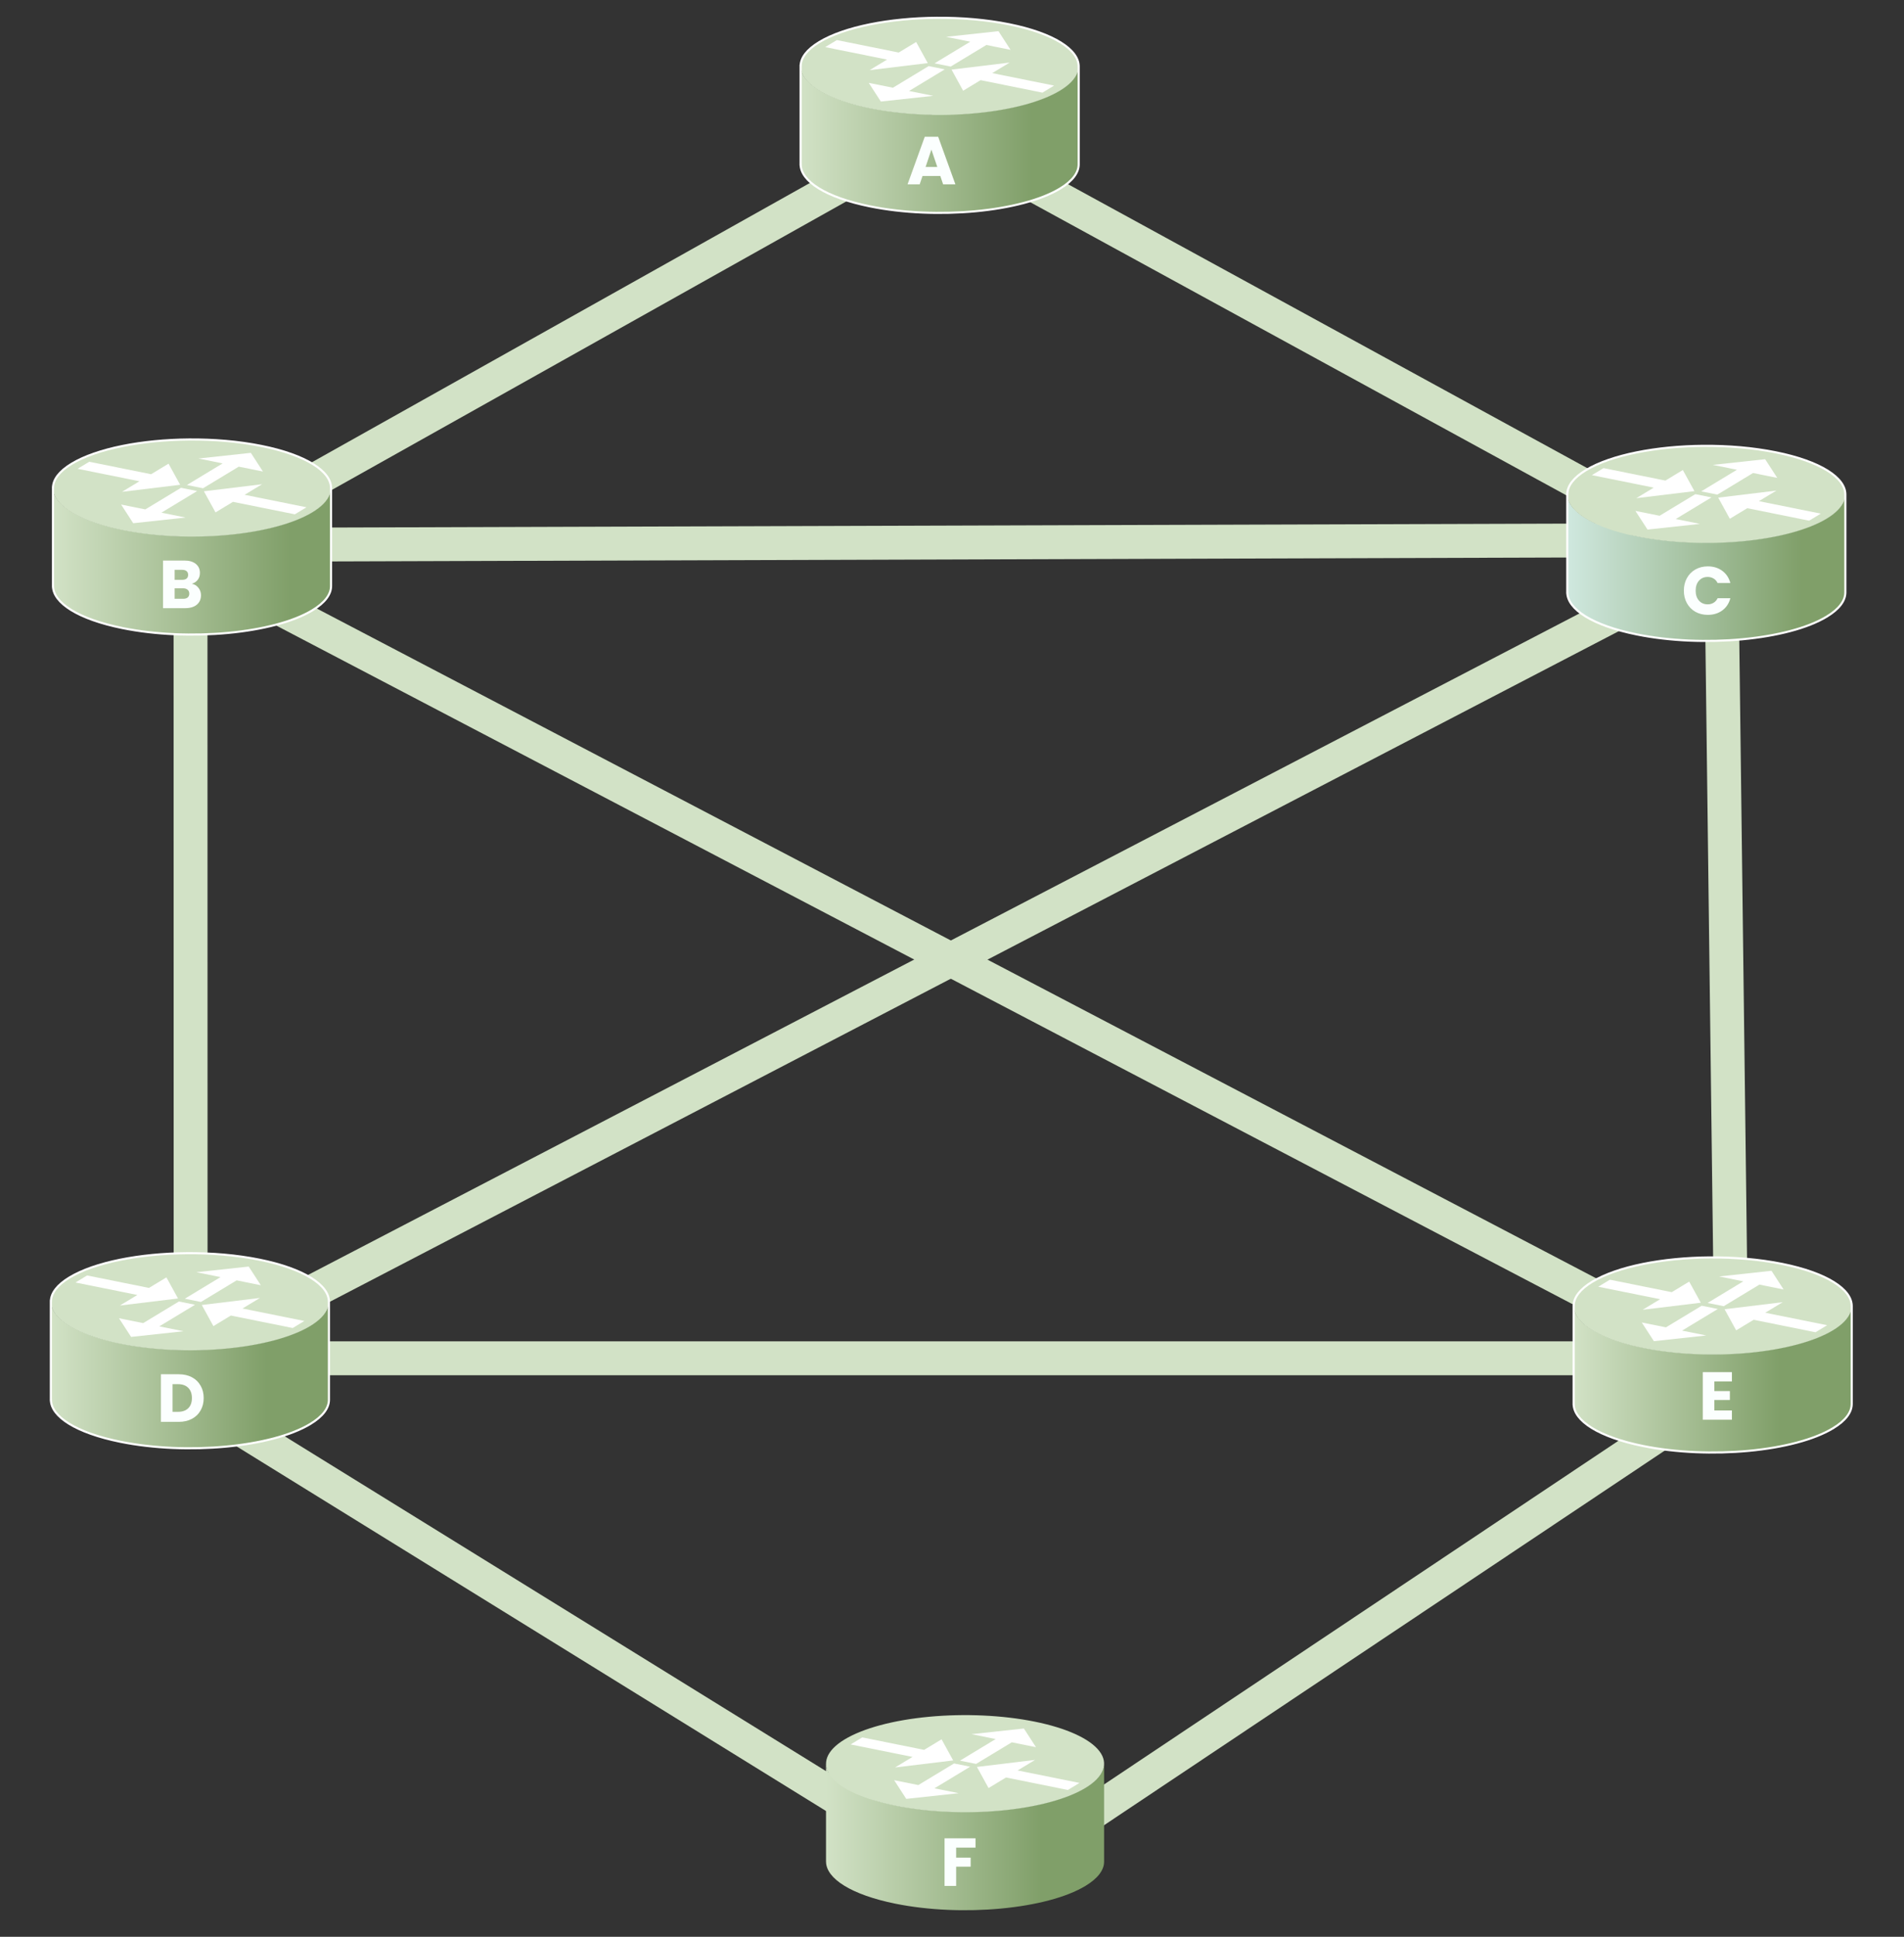 <svg class="network" width="899" height="914" viewBox="0 0 899 914" fill="none" xmlns="http://www.w3.org/2000/svg">
<rect x="0" y="0" width="899" height="914" fill="#333333" stroke="none"/>
<g id="Group 12">
<line id="AB" x1="137.088" y1="233.021" x2="451.088" y2="57.022" stroke="#D2E2C6" stroke-width="16"/>
<line id="BC" x1="140.975" y1="257" x2="769.975" y2="255" stroke="#D2E2C6" stroke-width="16"/>
<line id="CD" x1="137.309" y1="614.902" x2="787.309" y2="276.902" stroke="#D2E2C6" stroke-width="16"/>
<line id="DE" x1="141" y1="641" x2="751" y2="641" stroke="#D2E2C6" stroke-width="16"/>
<line id="BE" x1="112.709" y1="276.912" x2="779.709" y2="625.912" stroke="#D2E2C6" stroke-width="16"/>
<line id="BD" x1="90" y1="602.001" x2="89.961" y2="283.002" stroke="#D2E2C6" stroke-width="16"/>
<line id="DF" x1="97.207" y1="664.196" x2="414.207" y2="860.196" stroke="#D2E2C6" stroke-width="16"/>
<line id="EF" x1="795.443" y1="668.653" x2="506.443" y2="861.653" stroke="#D2E2C6" stroke-width="16"/>
<line id="WC" x1="485.836" y1="85.98" x2="754.836" y2="232.98" stroke="#D2E2C6" stroke-width="16"/>
<line id="CE" x1="817.001" y1="603.1" x2="813.001" y2="284.1" stroke="#D2E2C6" stroke-width="16"/>
<g id="RA">
<g id="g3813">
<path id="path3759" d="M378.012 31.098V77.578H378.026C378.084 85.478 389.842 93.162 410.847 97.396C442.24 103.725 482.383 99.957 500.508 88.995C506.47 85.389 509.304 81.462 509.31 77.578V31.214C509.29 35.089 506.455 39.006 500.508 42.603C482.383 53.565 442.24 57.318 410.847 50.989C389.767 46.739 378.001 39.028 378.026 31.098H378.012Z" fill="url(#paint0_linear_65_232)"/>
<path id="path4755" d="M500.511 42.771C496.202 45.378 490.465 47.663 483.627 49.496C476.788 51.329 468.983 52.674 460.656 53.453C452.329 54.232 443.644 54.431 435.097 54.039C426.55 53.646 418.309 52.669 410.843 51.164C403.377 49.659 396.834 47.655 391.586 45.267C386.339 42.879 382.49 40.153 380.259 37.245C378.029 34.338 377.461 31.305 378.588 28.321C379.714 25.337 382.513 22.459 386.825 19.852C391.134 17.245 396.871 14.96 403.71 13.127C410.548 11.294 418.354 9.95 426.68 9.17C435.007 8.391 443.692 8.192 452.239 8.585C460.786 8.977 469.028 9.954 476.493 11.459C483.959 12.964 490.503 14.968 495.75 17.357C500.998 19.745 504.847 22.47 507.077 25.378C509.307 28.286 509.875 31.318 508.749 34.303C507.622 37.287 504.823 40.164 500.511 42.771Z" fill="#D2E2C6"/>
<path id="path2775" fill-rule="evenodd" clip-rule="evenodd" d="M476.733 29.52L468.492 34.504L497.702 40.393L492.208 43.716L462.998 37.827L454.758 42.811L449.28 32.846L476.733 29.52Z" fill="white"/>
<path id="path4757" fill-rule="evenodd" clip-rule="evenodd" d="M432.578 19.813L424.337 24.797L395.128 18.908L389.634 22.23L418.844 28.119L410.603 33.103L438.055 29.777L432.578 19.813Z" fill="white"/>
<path id="path4759" fill-rule="evenodd" clip-rule="evenodd" d="M440.633 45.239L429.215 42.937L446.079 32.737L438.467 31.203L421.602 41.402L410.184 39.1L415.902 47.918L440.633 45.239Z" fill="white"/>
<path id="path4761" fill-rule="evenodd" clip-rule="evenodd" d="M477.152 23.524L465.733 21.222L448.869 31.421L441.257 29.886L458.121 19.687L446.702 17.385L471.433 14.705L477.152 23.524Z" fill="white"/>
</g>
<path id="path3798" d="M442.256 8.398C420.093 8.572 398.723 12.666 386.828 19.859C380.955 23.411 378.115 27.276 378.026 31.104H378.013V77.583H378.026C378.085 85.483 389.843 93.167 410.847 97.402C442.241 103.731 482.384 99.963 500.509 89.001C506.471 85.395 509.305 81.468 509.31 77.583V31.378C509.35 23.443 497.582 15.711 476.489 11.459C465.698 9.283 453.866 8.308 442.256 8.398Z" stroke="white"/>
</g>
<g id="RB">
<g id="g3813_2">
<path id="path3759_2" d="M25.012 230.098V276.578H25.026C25.084 284.477 36.842 292.162 57.847 296.396C89.24 302.725 129.383 298.957 147.508 287.995C153.47 284.389 156.304 280.462 156.31 276.578V230.214C156.29 234.089 153.455 238.006 147.508 241.603C129.383 252.565 89.24 256.318 57.847 249.989C36.767 245.74 25 238.028 25.026 230.098H25.012Z" fill="url(#paint1_linear_65_232)"/>
<path id="path4755_2" d="M147.511 241.771C143.202 244.378 137.465 246.664 130.627 248.496C123.788 250.329 115.983 251.674 107.656 252.453C99.329 253.232 90.644 253.431 82.097 253.039C73.55 252.646 65.309 251.669 57.843 250.164C50.377 248.659 43.834 246.655 38.586 244.267C33.339 241.879 29.49 239.153 27.259 236.245C25.029 233.338 24.461 230.305 25.588 227.321C26.714 224.337 29.513 221.459 33.825 218.852C38.134 216.245 43.871 213.96 50.71 212.127C57.548 210.294 65.354 208.95 73.68 208.17C82.007 207.391 90.692 207.192 99.239 207.585C107.786 207.977 116.028 208.954 123.493 210.459C130.959 211.964 137.503 213.968 142.75 216.356C147.998 218.745 151.847 221.47 154.077 224.378C156.307 227.286 156.875 230.318 155.749 233.303C154.622 236.287 151.823 239.165 147.511 241.771Z" fill="#D2E2C6"/>
<path id="path2775_2" fill-rule="evenodd" clip-rule="evenodd" d="M123.733 228.52L115.492 233.504L144.702 239.393L139.208 242.716L109.998 236.827L101.758 241.811L96.28 231.846L123.733 228.52Z" fill="white"/>
<path id="path4757_2" fill-rule="evenodd" clip-rule="evenodd" d="M79.578 218.813L71.337 223.796L42.128 217.908L36.634 221.231L65.844 227.119L57.603 232.103L85.055 228.777L79.578 218.813Z" fill="white"/>
<path id="path4759_2" fill-rule="evenodd" clip-rule="evenodd" d="M87.633 244.238L76.215 241.937L93.079 231.737L85.466 230.203L68.602 240.402L57.184 238.1L62.902 246.918L87.633 244.238Z" fill="white"/>
<path id="path4761_2" fill-rule="evenodd" clip-rule="evenodd" d="M124.152 222.524L112.733 220.222L95.869 230.421L88.257 228.886L105.121 218.687L93.702 216.385L118.433 213.705L124.152 222.524Z" fill="white"/>
</g>
<path id="path3798_2" d="M89.256 207.398C67.093 207.572 45.723 211.666 33.828 218.859C27.955 222.411 25.115 226.276 25.026 230.104H25.013V276.583H25.026C25.085 284.483 36.843 292.167 57.847 296.402C89.241 302.731 129.384 298.963 147.509 288.001C153.471 284.395 156.305 280.468 156.31 276.583V230.378C156.35 222.443 144.582 214.711 123.489 210.459C112.698 208.283 100.866 207.308 89.256 207.398Z" stroke="white"/>
</g>
<g id="RC">
<g id="g3813_3">
<path id="path3759_3" d="M740.012 233.098V279.578H740.026C740.084 287.477 751.842 295.162 772.847 299.396C804.24 305.725 844.383 301.957 862.508 290.995C868.47 287.389 871.304 283.462 871.31 279.578V233.214C871.29 237.089 868.455 241.006 862.508 244.603C844.383 255.565 804.24 259.318 772.847 252.989C751.767 248.74 740.001 241.028 740.026 233.098H740.012Z" fill="url(#paint2_linear_65_232)"/>
<path id="path4755_3" d="M862.511 244.771C858.202 247.378 852.465 249.664 845.627 251.496C838.788 253.329 830.983 254.674 822.656 255.453C814.329 256.232 805.644 256.431 797.097 256.039C788.55 255.646 780.309 254.669 772.843 253.164C765.377 251.659 758.834 249.655 753.586 247.267C748.339 244.879 744.49 242.153 742.259 239.245C740.029 236.338 739.461 233.305 740.588 230.321C741.714 227.337 744.513 224.459 748.825 221.852C753.134 219.245 758.871 216.96 765.71 215.127C772.548 213.294 780.354 211.95 788.68 211.17C797.007 210.391 805.692 210.192 814.239 210.585C822.786 210.977 831.028 211.954 838.493 213.459C845.959 214.964 852.503 216.968 857.75 219.356C862.998 221.745 866.847 224.47 869.077 227.378C871.307 230.286 871.875 233.318 870.749 236.303C869.622 239.287 866.823 242.165 862.511 244.771Z" fill="#D2E2C6"/>
<path id="path2775_3" fill-rule="evenodd" clip-rule="evenodd" d="M838.733 231.52L830.492 236.504L859.702 242.393L854.208 245.716L824.998 239.827L816.758 244.811L811.28 234.846L838.733 231.52Z" fill="white"/>
<path id="path4757_3" fill-rule="evenodd" clip-rule="evenodd" d="M794.578 221.813L786.337 226.796L757.128 220.908L751.634 224.231L780.844 230.119L772.603 235.103L800.055 231.777L794.578 221.813Z" fill="white"/>
<path id="path4759_3" fill-rule="evenodd" clip-rule="evenodd" d="M802.633 247.238L791.215 244.937L808.079 234.737L800.467 233.203L783.602 243.402L772.184 241.1L777.902 249.918L802.633 247.238Z" fill="white"/>
<path id="path4761_3" fill-rule="evenodd" clip-rule="evenodd" d="M839.152 225.524L827.733 223.222L810.869 233.421L803.257 231.886L820.121 221.687L808.702 219.385L833.433 216.705L839.152 225.524Z" fill="white"/>
</g>
<path id="path3798_3" d="M804.256 210.398C782.093 210.572 760.723 214.666 748.828 221.859C742.955 225.411 740.115 229.276 740.026 233.104H740.013V279.583H740.026C740.085 287.483 751.843 295.167 772.847 299.402C804.241 305.731 844.384 301.963 862.509 291.001C868.471 287.395 871.305 283.468 871.31 279.583V233.378C871.35 225.443 859.582 217.711 838.489 213.459C827.698 211.283 815.866 210.308 804.256 210.398Z" stroke="white"/>
</g>
<g id="RE">
<g id="g3813_4">
<path id="path3759_4" d="M743.012 616.098V662.578H743.026C743.084 670.477 754.842 678.162 775.847 682.396C807.24 688.725 847.383 684.957 865.508 673.995C871.47 670.389 874.304 666.462 874.31 662.578V616.214C874.29 620.089 871.455 624.006 865.508 627.603C847.383 638.565 807.24 642.318 775.847 635.989C754.767 631.74 743.001 624.028 743.026 616.098H743.012Z" fill="url(#paint3_linear_65_232)"/>
<path id="path4755_4" d="M865.511 627.771C861.202 630.378 855.465 632.664 848.627 634.496C841.788 636.329 833.983 637.674 825.656 638.453C817.329 639.232 808.644 639.431 800.097 639.039C791.55 638.646 783.309 637.669 775.843 636.164C768.377 634.659 761.834 632.655 756.586 630.267C751.339 627.879 747.49 625.153 745.259 622.245C743.029 619.338 742.461 616.305 743.588 613.321C744.714 610.337 747.513 607.459 751.825 604.852C756.134 602.245 761.871 599.96 768.71 598.127C775.548 596.294 783.354 594.95 791.68 594.17C800.007 593.391 808.692 593.192 817.239 593.585C825.786 593.977 834.028 594.954 841.493 596.459C848.959 597.964 855.503 599.968 860.75 602.356C865.998 604.745 869.847 607.47 872.077 610.378C874.307 613.286 874.875 616.318 873.749 619.303C872.622 622.287 869.823 625.165 865.511 627.771Z" fill="#D2E2C6"/>
<path id="path2775_4" fill-rule="evenodd" clip-rule="evenodd" d="M841.733 614.52L833.492 619.504L862.702 625.393L857.208 628.716L827.998 622.827L819.758 627.811L814.28 617.846L841.733 614.52Z" fill="white"/>
<path id="path4757_4" fill-rule="evenodd" clip-rule="evenodd" d="M797.578 604.813L789.337 609.796L760.128 603.908L754.634 607.231L783.844 613.119L775.603 618.103L803.055 614.777L797.578 604.813Z" fill="white"/>
<path id="path4759_4" fill-rule="evenodd" clip-rule="evenodd" d="M805.633 630.238L794.215 627.937L811.079 617.737L803.467 616.203L786.602 626.402L775.184 624.1L780.902 632.918L805.633 630.238Z" fill="white"/>
<path id="path4761_4" fill-rule="evenodd" clip-rule="evenodd" d="M842.152 608.524L830.733 606.222L813.869 616.421L806.257 614.886L823.121 604.687L811.702 602.385L836.433 599.705L842.152 608.524Z" fill="white"/>
</g>
<path id="path3798_4" d="M807.256 593.398C785.093 593.572 763.723 597.666 751.828 604.859C745.955 608.411 743.115 612.276 743.026 616.104H743.013V662.583H743.026C743.085 670.483 754.843 678.167 775.847 682.402C807.241 688.731 847.384 684.963 865.509 674.001C871.471 670.395 874.305 666.468 874.31 662.583V616.378C874.35 608.443 862.582 600.711 841.489 596.459C830.698 594.283 818.866 593.308 807.256 593.398Z" stroke="white"/>
</g>
<g id="RD">
<g id="g3813_5">
<path id="path3759_5" d="M24.012 614.098V660.578H24.026C24.084 668.477 35.842 676.162 56.847 680.396C88.24 686.725 128.383 682.957 146.508 671.995C152.47 668.389 155.304 664.462 155.31 660.578V614.214C155.29 618.089 152.455 622.006 146.508 625.603C128.383 636.565 88.24 640.318 56.847 633.989C35.767 629.74 24 622.028 24.026 614.098H24.012Z" fill="url(#paint4_linear_65_232)"/>
<path id="path4755_5" d="M146.511 625.771C142.202 628.378 136.465 630.664 129.627 632.496C122.788 634.329 114.983 635.674 106.656 636.453C98.329 637.232 89.644 637.431 81.097 637.039C72.55 636.646 64.309 635.669 56.843 634.164C49.377 632.659 42.834 630.655 37.586 628.267C32.339 625.879 28.49 623.153 26.259 620.245C24.029 617.338 23.461 614.305 24.588 611.321C25.714 608.337 28.513 605.459 32.825 602.852C37.134 600.245 42.871 597.96 49.71 596.127C56.548 594.294 64.354 592.95 72.68 592.17C81.007 591.391 89.692 591.192 98.239 591.585C106.786 591.977 115.028 592.954 122.493 594.459C129.959 595.964 136.503 597.968 141.75 600.356C146.998 602.745 150.847 605.47 153.077 608.378C155.307 611.286 155.875 614.318 154.749 617.303C153.622 620.287 150.823 623.165 146.511 625.771Z" fill="#D2E2C6"/>
<path id="path2775_5" fill-rule="evenodd" clip-rule="evenodd" d="M122.733 612.52L114.492 617.504L143.702 623.393L138.208 626.716L108.998 620.827L100.758 625.811L95.28 615.846L122.733 612.52Z" fill="white"/>
<path id="path4757_5" fill-rule="evenodd" clip-rule="evenodd" d="M78.578 602.813L70.337 607.796L41.128 601.908L35.634 605.231L64.844 611.119L56.603 616.103L84.055 612.777L78.578 602.813Z" fill="white"/>
<path id="path4759_5" fill-rule="evenodd" clip-rule="evenodd" d="M86.633 628.238L75.215 625.937L92.079 615.737L84.466 614.203L67.602 624.402L56.184 622.1L61.902 630.918L86.633 628.238Z" fill="white"/>
<path id="path4761_5" fill-rule="evenodd" clip-rule="evenodd" d="M123.152 606.524L111.733 604.222L94.869 614.421L87.257 612.886L104.121 602.687L92.702 600.385L117.433 597.705L123.152 606.524Z" fill="white"/>
</g>
<path id="path3798_5" d="M88.256 591.398C66.093 591.572 44.723 595.666 32.828 602.859C26.955 606.411 24.115 610.276 24.026 614.104H24.013V660.583H24.026C24.085 668.483 35.843 676.167 56.847 680.402C88.241 686.731 128.384 682.963 146.509 672.001C152.471 668.395 155.305 664.468 155.31 660.583V614.378C155.35 606.443 143.582 598.711 122.489 594.459C111.698 592.283 99.866 591.308 88.256 591.398Z" stroke="white"/>
</g>
<g id="RF">
<g id="g3813_6">
<path id="path3759_6" d="M390.012 832.098V878.578H390.026C390.084 886.477 401.842 894.162 422.847 898.396C454.24 904.725 494.383 900.957 512.508 889.995C518.47 886.389 521.304 882.462 521.31 878.578V832.214C521.29 836.089 518.455 840.006 512.508 843.603C494.383 854.565 454.24 858.318 422.847 851.989C401.767 847.74 390.001 840.028 390.026 832.098H390.012Z" fill="url(#paint5_linear_65_232)"/>
<path id="path4755_6" d="M512.511 843.771C508.202 846.378 502.465 848.664 495.627 850.496C488.788 852.329 480.983 853.674 472.656 854.453C464.329 855.232 455.644 855.431 447.097 855.039C438.55 854.646 430.309 853.669 422.843 852.164C415.377 850.659 408.834 848.655 403.586 846.267C398.339 843.879 394.49 841.153 392.259 838.245C390.029 835.338 389.461 832.305 390.588 829.321C391.714 826.337 394.513 823.459 398.825 820.852C403.134 818.245 408.871 815.96 415.71 814.127C422.548 812.294 430.354 810.95 438.68 810.17C447.007 809.391 455.692 809.192 464.239 809.585C472.786 809.977 481.028 810.954 488.493 812.459C495.959 813.964 502.503 815.968 507.75 818.356C512.998 820.745 516.847 823.47 519.077 826.378C521.307 829.286 521.875 832.318 520.749 835.303C519.622 838.287 516.823 841.165 512.511 843.771Z" fill="#D2E2C6"/>
<path id="path2775_6" fill-rule="evenodd" clip-rule="evenodd" d="M488.733 830.52L480.492 835.504L509.702 841.393L504.208 844.716L474.998 838.827L466.758 843.811L461.28 833.846L488.733 830.52Z" fill="white"/>
<path id="path4757_6" fill-rule="evenodd" clip-rule="evenodd" d="M444.578 820.813L436.337 825.796L407.128 819.908L401.634 823.231L430.844 829.119L422.603 834.103L450.055 830.777L444.578 820.813Z" fill="white"/>
<path id="path4759_6" fill-rule="evenodd" clip-rule="evenodd" d="M452.633 846.238L441.215 843.937L458.079 833.737L450.467 832.203L433.602 842.402L422.184 840.1L427.902 848.918L452.633 846.238Z" fill="white"/>
<path id="path4761_6" fill-rule="evenodd" clip-rule="evenodd" d="M489.152 824.524L477.733 822.222L460.869 832.421L453.257 830.886L470.121 820.687L458.702 818.385L483.433 815.705L489.152 824.524Z" fill="white"/>
</g>
</g>
<path id="B" d="M90.584 275.48C91.885 275.757 92.931 276.408 93.72 277.432C94.509 278.435 94.904 279.587 94.904 280.888C94.904 282.765 94.243 284.259 92.92 285.368C91.619 286.456 89.795 287 87.448 287H76.984V264.536H87.096C89.379 264.536 91.16 265.059 92.44 266.104C93.741 267.149 94.392 268.568 94.392 270.36C94.392 271.683 94.04 272.781 93.336 273.656C92.653 274.531 91.736 275.139 90.584 275.48ZM82.456 273.624H86.04C86.936 273.624 87.619 273.432 88.088 273.048C88.579 272.643 88.824 272.056 88.824 271.288C88.824 270.52 88.579 269.933 88.088 269.528C87.619 269.123 86.936 268.92 86.04 268.92H82.456V273.624ZM86.488 282.584C87.405 282.584 88.109 282.381 88.6 281.976C89.112 281.549 89.368 280.941 89.368 280.152C89.368 279.363 89.101 278.744 88.568 278.296C88.056 277.848 87.341 277.624 86.424 277.624H82.456V282.584H86.488Z" fill="#FBFFFE"/>
<path id="C" d="M795.056 278.736C795.056 276.517 795.536 274.544 796.496 272.816C797.456 271.067 798.789 269.712 800.496 268.752C802.224 267.771 804.176 267.28 806.352 267.28C809.019 267.28 811.301 267.984 813.2 269.392C815.099 270.8 816.368 272.72 817.008 275.152H810.992C810.544 274.213 809.904 273.499 809.072 273.008C808.261 272.517 807.333 272.272 806.288 272.272C804.603 272.272 803.237 272.859 802.192 274.032C801.147 275.205 800.624 276.773 800.624 278.736C800.624 280.699 801.147 282.267 802.192 283.44C803.237 284.613 804.603 285.2 806.288 285.2C807.333 285.2 808.261 284.955 809.072 284.464C809.904 283.973 810.544 283.259 810.992 282.32H817.008C816.368 284.752 815.099 286.672 813.2 288.08C811.301 289.467 809.019 290.16 806.352 290.16C804.176 290.16 802.224 289.68 800.496 288.72C798.789 287.739 797.456 286.384 796.496 284.656C795.536 282.928 795.056 280.955 795.056 278.736Z" fill="#FBFFFE"/>
<path id="E" d="M809.456 651.92V656.464H816.784V660.688H809.456V665.616H817.744V670H803.984V647.536H817.744V651.92H809.456Z" fill="#FBFFFE"/>
<path id="D" d="M84.4 648.536C86.768 648.536 88.837 649.005 90.608 649.944C92.379 650.883 93.744 652.205 94.704 653.912C95.685 655.597 96.176 657.549 96.176 659.768C96.176 661.965 95.685 663.917 94.704 665.624C93.744 667.331 92.368 668.653 90.576 669.592C88.805 670.531 86.747 671 84.4 671H75.984V648.536H84.4ZM84.048 666.264C86.117 666.264 87.728 665.699 88.88 664.568C90.032 663.437 90.608 661.837 90.608 659.768C90.608 657.699 90.032 656.088 88.88 654.936C87.728 653.784 86.117 653.208 84.048 653.208H81.456V666.264H84.048Z" fill="#FBFFFE"/>
<path id="A" d="M443.968 83.032H435.584L434.24 87H428.512L436.64 64.536H442.976L451.104 87H445.312L443.968 83.032ZM442.56 78.808L439.776 70.584L437.024 78.808H442.56Z" fill="#FBFFFE"/>
<path id="F" d="M460.608 867.536V871.92H451.456V876.656H458.304V880.912H451.456V890H445.984V867.536H460.608Z" fill="#FBFFFE"/>
</g>
<defs>
<linearGradient id="paint0_linear_65_232" x1="378.012" y1="65.783" x2="509.31" y2="65.783" gradientUnits="userSpaceOnUse">
<stop stop-color="#D2E2C6"/>
<stop offset="0.833" stop-color="#809F69"/>
<stop offset="1" stop-color="#809F69"/>
</linearGradient>
<linearGradient id="paint1_linear_65_232" x1="25.012" y1="264.783" x2="156.31" y2="264.783" gradientUnits="userSpaceOnUse">
<stop stop-color="#D2E2C6"/>
<stop offset="0.854" stop-color="#809F69"/>
</linearGradient>
<linearGradient id="paint2_linear_65_232" x1="740.012" y1="267.783" x2="871.31" y2="267.783" gradientUnits="userSpaceOnUse">
<stop stop-color="#D2E2C6"/>
<stop offset="0" stop-color="#CFE8DF"/>
<stop offset="0.844" stop-color="#809F69"/>
</linearGradient>
<linearGradient id="paint3_linear_65_232" x1="743.012" y1="650.783" x2="874.31" y2="650.783" gradientUnits="userSpaceOnUse">
<stop stop-color="#D2E2C6"/>
<stop offset="0.74" stop-color="#809F69"/>
</linearGradient>
<linearGradient id="paint4_linear_65_232" x1="24.012" y1="648.783" x2="155.31" y2="648.783" gradientUnits="userSpaceOnUse">
<stop stop-color="#D2E2C6"/>
<stop offset="0.776" stop-color="#809F69"/>
</linearGradient>
<linearGradient id="paint5_linear_65_232" x1="390.012" y1="866.783" x2="521.31" y2="866.783" gradientUnits="userSpaceOnUse">
<stop stop-color="#D2E2C6"/>
<stop offset="0.776" stop-color="#809F69"/>
</linearGradient>
</defs>
</svg>
